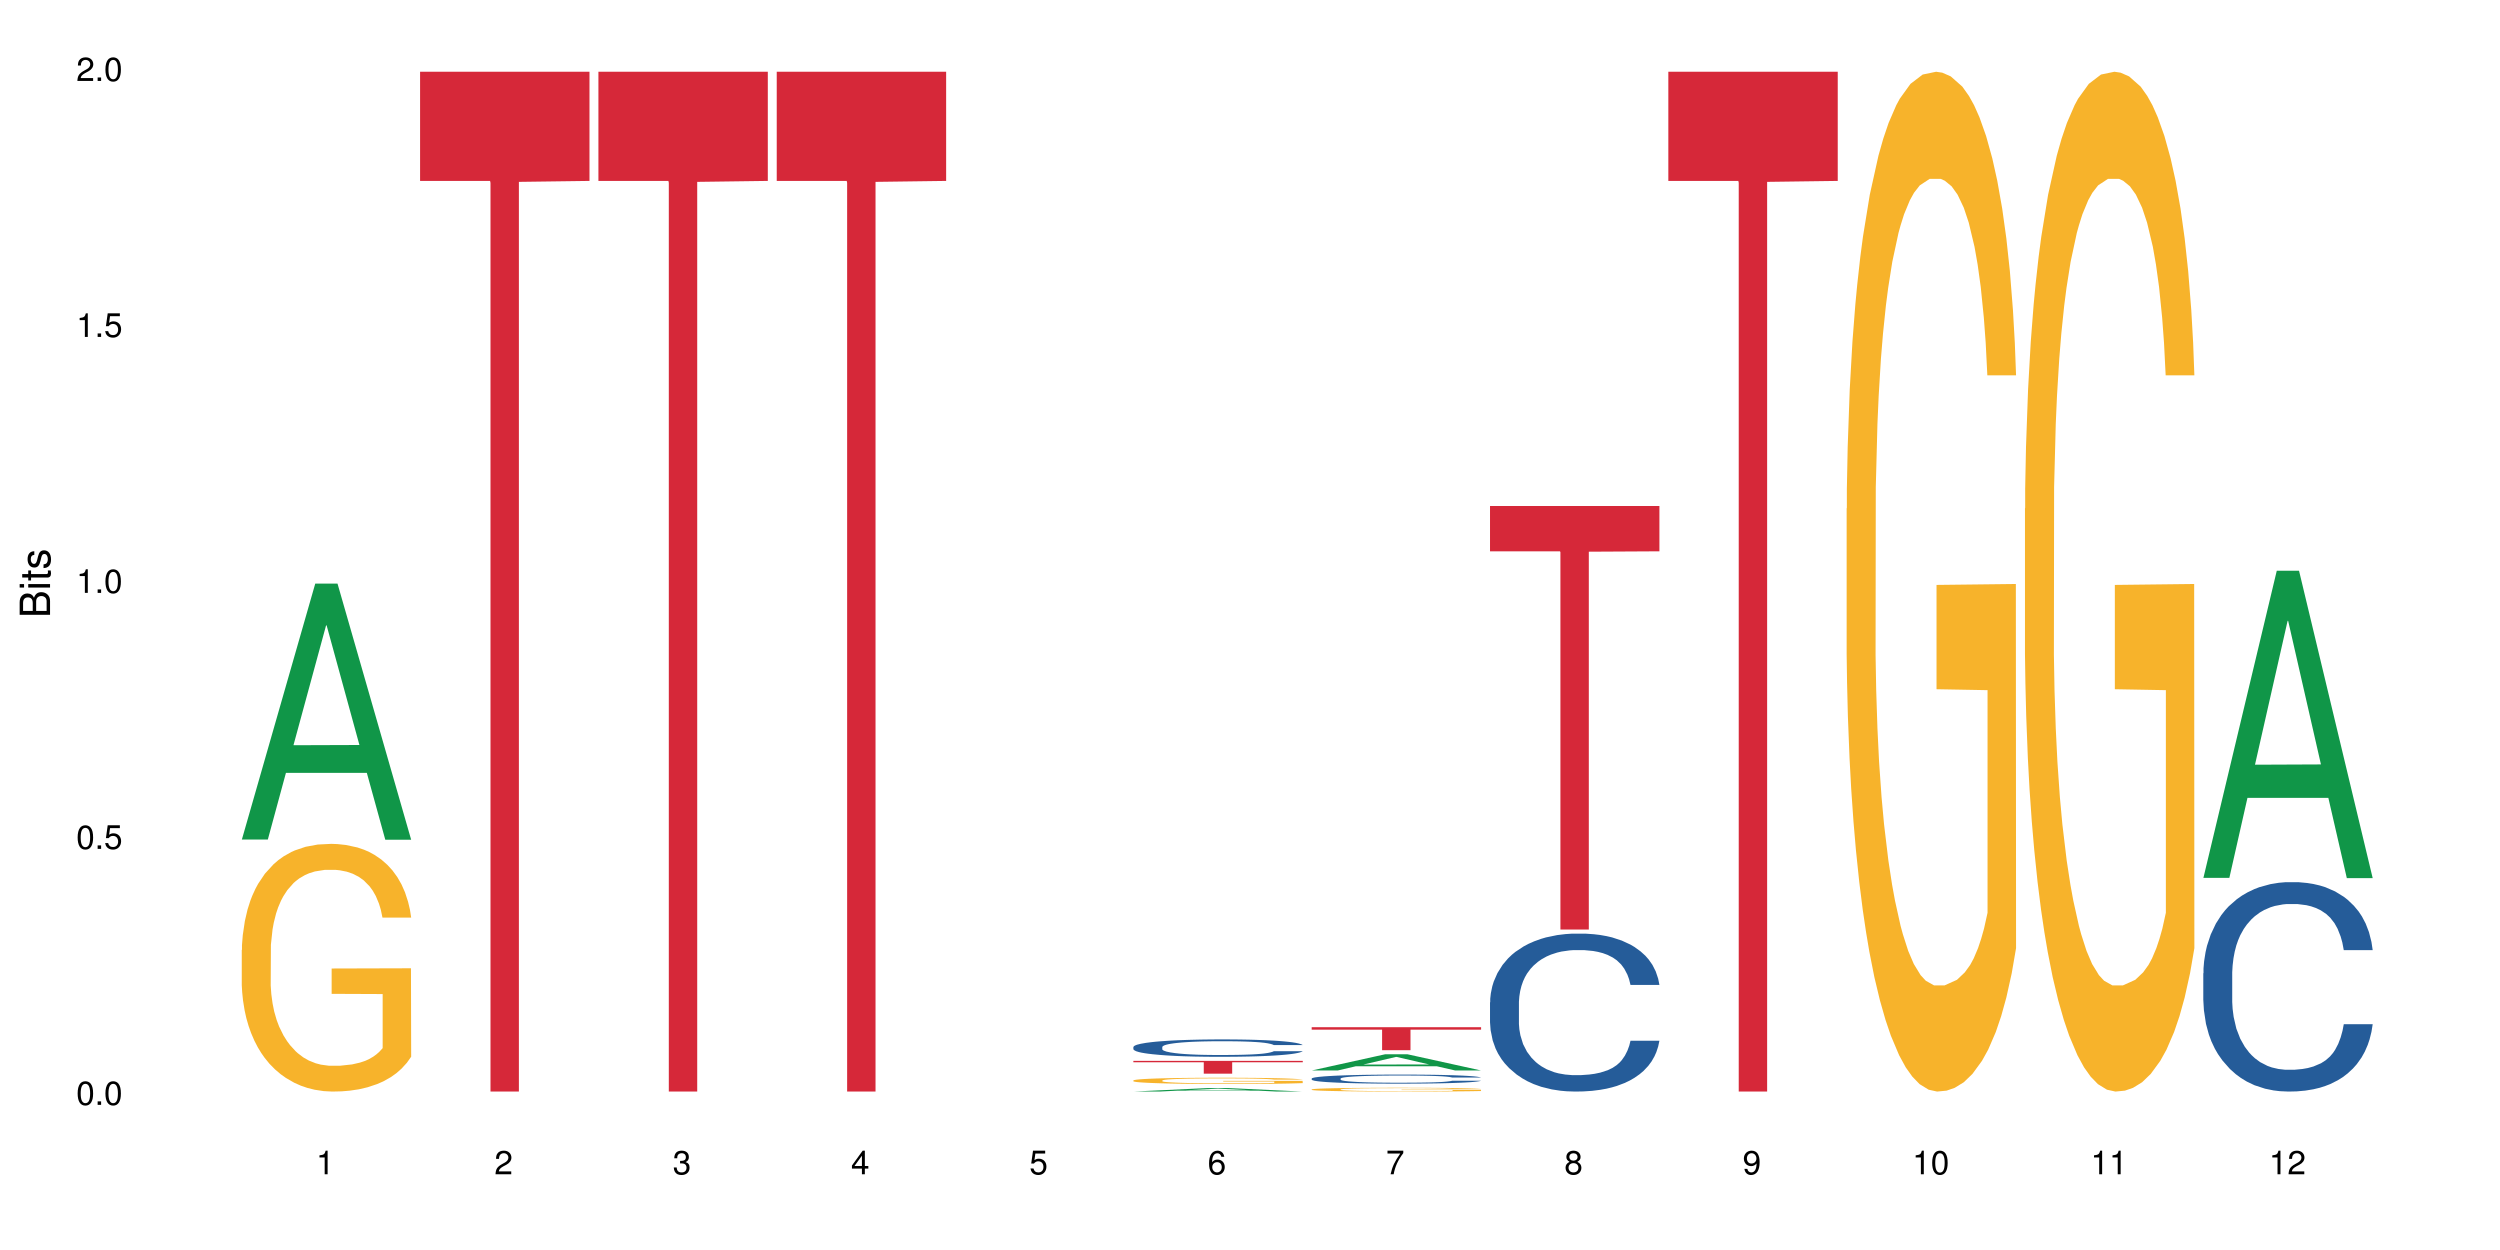 <?xml version="1.0" encoding="UTF-8"?>
<svg xmlns="http://www.w3.org/2000/svg" xmlns:xlink="http://www.w3.org/1999/xlink" width="720pt" height="360pt" viewBox="0 0 720 360" version="1.1">
<defs>
<g>
<symbol overflow="visible" id="glyph0-0">
<path style="stroke:none;" d=""/>
</symbol>
<symbol overflow="visible" id="glyph0-1">
<path style="stroke:none;" d="M 2.641 -6.797 C 2 -6.797 1.422 -6.531 1.078 -6.047 C 0.641 -5.453 0.406 -4.547 0.406 -3.297 C 0.406 -1 1.188 0.219 2.641 0.219 C 4.078 0.219 4.859 -1 4.859 -3.234 C 4.859 -4.562 4.656 -5.438 4.203 -6.047 C 3.844 -6.531 3.281 -6.797 2.641 -6.797 Z M 2.641 -6.047 C 3.547 -6.047 4 -5.125 4 -3.312 C 4 -1.375 3.562 -0.484 2.625 -0.484 C 1.734 -0.484 1.281 -1.422 1.281 -3.281 C 1.281 -5.141 1.734 -6.047 2.641 -6.047 Z M 2.641 -6.047 "/>
</symbol>
<symbol overflow="visible" id="glyph0-2">
<path style="stroke:none;" d="M 1.828 -1 L 0.828 -1 L 0.828 0 L 1.828 0 Z M 1.828 -1 "/>
</symbol>
<symbol overflow="visible" id="glyph0-3">
<path style="stroke:none;" d="M 4.562 -6.797 L 1.062 -6.797 L 0.547 -3.094 L 1.328 -3.094 C 1.719 -3.562 2.047 -3.734 2.578 -3.734 C 3.484 -3.734 4.062 -3.109 4.062 -2.094 C 4.062 -1.125 3.484 -0.531 2.578 -0.531 C 1.828 -0.531 1.375 -0.906 1.188 -1.672 L 0.328 -1.672 C 0.453 -1.109 0.547 -0.844 0.75 -0.594 C 1.125 -0.078 1.828 0.219 2.594 0.219 C 3.969 0.219 4.922 -0.781 4.922 -2.219 C 4.922 -3.562 4.031 -4.484 2.719 -4.484 C 2.25 -4.484 1.859 -4.359 1.469 -4.062 L 1.734 -5.969 L 4.562 -5.969 Z M 4.562 -6.797 "/>
</symbol>
<symbol overflow="visible" id="glyph0-4">
<path style="stroke:none;" d="M 2.484 -4.844 L 2.484 0 L 3.328 0 L 3.328 -6.797 L 2.766 -6.797 C 2.469 -5.75 2.281 -5.609 0.984 -5.453 L 0.984 -4.844 Z M 2.484 -4.844 "/>
</symbol>
<symbol overflow="visible" id="glyph0-5">
<path style="stroke:none;" d="M 4.859 -0.828 L 1.281 -0.828 C 1.359 -1.391 1.672 -1.75 2.5 -2.234 L 3.469 -2.75 C 4.406 -3.266 4.906 -3.969 4.906 -4.812 C 4.906 -5.375 4.672 -5.906 4.266 -6.266 C 3.859 -6.625 3.375 -6.797 2.719 -6.797 C 1.859 -6.797 1.219 -6.5 0.844 -5.922 C 0.609 -5.562 0.5 -5.125 0.484 -4.438 L 1.328 -4.438 C 1.359 -4.906 1.406 -5.188 1.531 -5.406 C 1.75 -5.812 2.188 -6.062 2.703 -6.062 C 3.469 -6.062 4.031 -5.516 4.031 -4.781 C 4.031 -4.25 3.719 -3.797 3.125 -3.438 L 2.234 -2.938 C 0.812 -2.141 0.406 -1.5 0.328 0 L 4.859 0 Z M 4.859 -0.828 "/>
</symbol>
<symbol overflow="visible" id="glyph0-6">
<path style="stroke:none;" d="M 2.125 -3.125 L 2.578 -3.125 C 3.516 -3.125 3.984 -2.703 3.984 -1.891 C 3.984 -1.031 3.469 -0.531 2.578 -0.531 C 1.656 -0.531 1.203 -0.984 1.156 -1.969 L 0.312 -1.969 C 0.344 -1.422 0.438 -1.078 0.609 -0.766 C 0.953 -0.109 1.625 0.219 2.547 0.219 C 3.953 0.219 4.859 -0.609 4.859 -1.906 C 4.859 -2.766 4.516 -3.25 3.703 -3.516 C 4.344 -3.766 4.656 -4.25 4.656 -4.938 C 4.656 -6.109 3.875 -6.797 2.578 -6.797 C 1.203 -6.797 0.484 -6.047 0.453 -4.609 L 1.297 -4.609 C 1.312 -5.016 1.344 -5.25 1.453 -5.453 C 1.641 -5.828 2.062 -6.062 2.594 -6.062 C 3.344 -6.062 3.797 -5.625 3.797 -4.906 C 3.797 -4.422 3.609 -4.141 3.25 -3.984 C 3.016 -3.891 2.719 -3.844 2.125 -3.844 Z M 2.125 -3.125 "/>
</symbol>
<symbol overflow="visible" id="glyph0-7">
<path style="stroke:none;" d="M 3.141 -1.625 L 3.141 0 L 3.984 0 L 3.984 -1.625 L 4.984 -1.625 L 4.984 -2.391 L 3.984 -2.391 L 3.984 -6.797 L 3.359 -6.797 L 0.266 -2.516 L 0.266 -1.625 Z M 3.141 -2.391 L 1 -2.391 L 3.141 -5.359 Z M 3.141 -2.391 "/>
</symbol>
<symbol overflow="visible" id="glyph0-8">
<path style="stroke:none;" d="M 4.781 -5.031 C 4.609 -6.141 3.891 -6.797 2.844 -6.797 C 2.094 -6.797 1.422 -6.438 1.031 -5.828 C 0.609 -5.172 0.406 -4.344 0.406 -3.094 C 0.406 -1.953 0.578 -1.234 0.984 -0.625 C 1.359 -0.078 1.953 0.219 2.703 0.219 C 3.984 0.219 4.922 -0.734 4.922 -2.078 C 4.922 -3.344 4.062 -4.234 2.844 -4.234 C 2.172 -4.234 1.641 -3.969 1.281 -3.469 C 1.281 -5.125 1.828 -6.047 2.797 -6.047 C 3.391 -6.047 3.797 -5.672 3.938 -5.031 Z M 2.734 -3.484 C 3.547 -3.484 4.062 -2.922 4.062 -2 C 4.062 -1.156 3.484 -0.531 2.703 -0.531 C 1.922 -0.531 1.328 -1.188 1.328 -2.047 C 1.328 -2.891 1.906 -3.484 2.734 -3.484 Z M 2.734 -3.484 "/>
</symbol>
<symbol overflow="visible" id="glyph0-9">
<path style="stroke:none;" d="M 4.984 -6.797 L 0.438 -6.797 L 0.438 -5.969 L 4.109 -5.969 C 2.5 -3.656 1.828 -2.234 1.328 0 L 2.219 0 C 2.594 -2.172 3.453 -4.047 4.984 -6.094 Z M 4.984 -6.797 "/>
</symbol>
<symbol overflow="visible" id="glyph0-10">
<path style="stroke:none;" d="M 3.75 -3.578 C 4.453 -4 4.688 -4.344 4.688 -4.984 C 4.688 -6.047 3.844 -6.797 2.641 -6.797 C 1.438 -6.797 0.594 -6.047 0.594 -4.984 C 0.594 -4.359 0.828 -4.016 1.516 -3.578 C 0.734 -3.203 0.359 -2.641 0.359 -1.891 C 0.359 -0.641 1.297 0.219 2.641 0.219 C 3.984 0.219 4.922 -0.641 4.922 -1.875 C 4.922 -2.641 4.531 -3.203 3.75 -3.578 Z M 2.641 -6.047 C 3.359 -6.047 3.812 -5.625 3.812 -4.969 C 3.812 -4.344 3.344 -3.922 2.641 -3.922 C 1.922 -3.922 1.453 -4.344 1.453 -4.984 C 1.453 -5.625 1.922 -6.047 2.641 -6.047 Z M 2.641 -3.203 C 3.484 -3.203 4.062 -2.672 4.062 -1.875 C 4.062 -1.062 3.484 -0.531 2.625 -0.531 C 1.797 -0.531 1.219 -1.078 1.219 -1.875 C 1.219 -2.672 1.797 -3.203 2.641 -3.203 Z M 2.641 -3.203 "/>
</symbol>
<symbol overflow="visible" id="glyph0-11">
<path style="stroke:none;" d="M 0.516 -1.547 C 0.672 -0.438 1.406 0.219 2.438 0.219 C 3.188 0.219 3.859 -0.141 4.266 -0.75 C 4.688 -1.406 4.891 -2.25 4.891 -3.484 C 4.891 -4.625 4.703 -5.359 4.312 -5.953 C 3.938 -6.5 3.344 -6.797 2.594 -6.797 C 1.297 -6.797 0.359 -5.844 0.359 -4.516 C 0.359 -3.25 1.234 -2.344 2.453 -2.344 C 3.094 -2.344 3.562 -2.578 4.016 -3.109 C 4 -1.453 3.469 -0.531 2.5 -0.531 C 1.906 -0.531 1.484 -0.906 1.359 -1.547 Z M 2.578 -6.062 C 3.375 -6.062 3.969 -5.406 3.969 -4.531 C 3.969 -3.688 3.375 -3.094 2.547 -3.094 C 1.734 -3.094 1.234 -3.672 1.234 -4.578 C 1.234 -5.438 1.797 -6.062 2.578 -6.062 Z M 2.578 -6.062 "/>
</symbol>
<symbol overflow="visible" id="glyph1-0">
<path style="stroke:none;" d=""/>
</symbol>
<symbol overflow="visible" id="glyph1-1">
<path style="stroke:none;" d="M 0 -0.953 L 0 -4.891 C 0 -5.719 -0.234 -6.344 -0.734 -6.797 C -1.188 -7.234 -1.812 -7.469 -2.5 -7.469 C -3.547 -7.469 -4.188 -7 -4.625 -5.875 C -4.984 -6.672 -5.641 -7.094 -6.531 -7.094 C -7.156 -7.094 -7.734 -6.859 -8.141 -6.391 C -8.562 -5.938 -8.75 -5.344 -8.75 -4.5 L -8.75 -0.953 Z M -4.984 -2.062 L -7.766 -2.062 L -7.766 -4.219 C -7.766 -4.844 -7.688 -5.203 -7.453 -5.5 C -7.219 -5.812 -6.859 -5.969 -6.375 -5.969 C -5.906 -5.969 -5.531 -5.812 -5.297 -5.5 C -5.062 -5.203 -4.984 -4.844 -4.984 -4.219 Z M -0.984 -2.062 L -4 -2.062 L -4 -4.781 C -4 -5.328 -3.859 -5.688 -3.578 -5.953 C -3.297 -6.219 -2.922 -6.359 -2.484 -6.359 C -2.062 -6.359 -1.688 -6.219 -1.406 -5.953 C -1.109 -5.688 -0.984 -5.328 -0.984 -4.781 Z M -0.984 -2.062 "/>
</symbol>
<symbol overflow="visible" id="glyph1-2">
<path style="stroke:none;" d="M -6.281 -1.797 L -6.281 -0.797 L 0 -0.797 L 0 -1.797 Z M -8.75 -1.797 L -8.75 -0.797 L -7.484 -0.797 L -7.484 -1.797 Z M -8.75 -1.797 "/>
</symbol>
<symbol overflow="visible" id="glyph1-3">
<path style="stroke:none;" d="M -6.281 -3.047 L -6.281 -2.016 L -8.016 -2.016 L -8.016 -1.016 L -6.281 -1.016 L -6.281 -0.172 L -5.469 -0.172 L -5.469 -1.016 L -0.719 -1.016 C -0.078 -1.016 0.281 -1.453 0.281 -2.234 C 0.281 -2.469 0.25 -2.719 0.188 -3.047 L -0.641 -3.047 C -0.609 -2.922 -0.594 -2.766 -0.594 -2.562 C -0.594 -2.141 -0.719 -2.016 -1.156 -2.016 L -5.469 -2.016 L -5.469 -3.047 Z M -6.281 -3.047 "/>
</symbol>
<symbol overflow="visible" id="glyph1-4">
<path style="stroke:none;" d="M -4.531 -5.25 C -5.766 -5.25 -6.469 -4.422 -6.469 -2.969 C -6.469 -1.516 -5.719 -0.562 -4.547 -0.562 C -3.562 -0.562 -3.094 -1.062 -2.734 -2.562 L -2.516 -3.484 C -2.344 -4.188 -2.094 -4.469 -1.625 -4.469 C -1.047 -4.469 -0.641 -3.875 -0.641 -3 C -0.641 -2.453 -0.797 -2 -1.062 -1.75 C -1.25 -1.594 -1.422 -1.531 -1.875 -1.469 L -1.875 -0.406 C -0.422 -0.453 0.281 -1.266 0.281 -2.922 C 0.281 -4.5 -0.5 -5.516 -1.719 -5.516 C -2.656 -5.516 -3.172 -4.984 -3.469 -3.734 L -3.703 -2.766 C -3.891 -1.953 -4.156 -1.609 -4.594 -1.609 C -5.172 -1.609 -5.547 -2.125 -5.547 -2.938 C -5.547 -3.75 -5.203 -4.172 -4.531 -4.203 Z M -4.531 -5.25 "/>
</symbol>
</g>
</defs>
<g id="surface41501">
<rect x="0" y="0" width="720" height="360" style="fill:rgb(100%,100%,100%);fill-opacity:1;stroke:none;"/>
<path style=" stroke:none;fill-rule:nonzero;fill:rgb(6.275%,58.824%,28.235%);fill-opacity:1;" d="M 69.629 241.781 L 69.68 241.711 L 90.793 168.078 L 97.203 168.078 L 118.418 241.852 L 110.965 241.852 L 105.648 222.594 L 82.348 222.594 L 77.137 241.781 L 69.629 241.781 L 84.59 214.625 L 103.512 214.559 L 94.074 180.129 L 93.973 180.062 L 93.867 180.27 L 84.535 214.559 L 84.59 214.625 Z M 69.629 241.781 "/>
<path style=" stroke:none;fill-rule:nonzero;fill:rgb(96.863%,70.196%,16.863%);fill-opacity:1;" d="M 69.629 273.586 L 69.688 273.52 L 69.688 272.219 L 69.926 269.285 L 70.523 265.246 L 71.297 261.922 L 72.129 259.316 L 72.664 257.949 L 73.555 255.996 L 74.328 254.562 L 76.293 251.629 L 78.793 248.895 L 80.16 247.719 L 81.707 246.613 L 83.91 245.375 L 84.922 244.918 L 88.016 243.875 L 91.523 243.227 L 95.391 243.031 L 97.176 243.094 L 99.617 243.355 L 102.949 244.07 L 104.852 244.723 L 106.34 245.375 L 107.887 246.223 L 109.789 247.523 L 111.574 249.09 L 113.004 250.652 L 114.43 252.605 L 115.621 254.691 L 116.633 256.973 L 117.523 259.707 L 118.062 261.988 L 118.418 264.27 L 110.148 264.27 L 109.672 261.988 L 109.137 260.23 L 108.242 258.078 L 107.352 256.516 L 106.457 255.277 L 104.793 253.582 L 103.363 252.543 L 101.578 251.629 L 99.855 251.043 L 97.891 250.652 L 96.699 250.523 L 93.547 250.523 L 90.691 250.977 L 89.027 251.5 L 87.836 252.02 L 86.168 252.996 L 85.16 253.781 L 84.562 254.301 L 82.777 256.32 L 81.59 258.145 L 80.934 259.383 L 80.102 261.336 L 79.508 263.098 L 78.852 265.703 L 78.496 267.656 L 78.02 272.086 L 77.961 283.812 L 78.137 286.289 L 78.496 288.961 L 78.969 291.309 L 79.684 293.781 L 80.398 295.672 L 81.648 298.215 L 82.719 299.906 L 83.551 301.016 L 85.16 302.773 L 85.812 303.359 L 87.359 304.531 L 88.965 305.445 L 90.93 306.227 L 92.418 306.617 L 94.797 306.941 L 97.832 306.941 L 101.402 306.551 L 103.664 306.031 L 105.211 305.512 L 106.219 305.055 L 107.469 304.336 L 108.363 303.688 L 109.195 302.969 L 110.207 301.863 L 110.207 286.289 L 95.512 286.227 L 95.512 278.93 L 118.359 278.863 L 118.418 304.336 L 117.168 306.098 L 115.621 307.789 L 114.133 309.094 L 112.586 310.199 L 110.387 311.438 L 108.602 312.219 L 105.863 313.133 L 103.363 313.719 L 100.746 314.109 L 98.426 314.305 L 95.691 314.371 L 93.25 314.242 L 90.633 313.848 L 88.551 313.328 L 86.645 312.676 L 84.742 311.828 L 82.363 310.461 L 80.816 309.355 L 79.207 307.984 L 77.602 306.355 L 76.176 304.598 L 75.223 303.23 L 74.27 301.668 L 73.258 299.711 L 72.309 297.496 L 71.594 295.477 L 70.938 293.195 L 70.461 291.047 L 69.988 288.113 L 69.75 285.77 L 69.629 283.75 Z M 69.629 273.586 "/>
<path style=" stroke:none;fill-rule:nonzero;fill:rgb(83.922%,15.686%,22.353%);fill-opacity:1;" d="M 120.984 20.664 L 169.773 20.664 L 169.773 52.102 L 149.441 52.379 L 149.441 314.371 L 141.262 314.371 L 141.262 52.652 L 141.141 52.102 L 120.984 52.102 Z M 120.984 20.664 "/>
<path style=" stroke:none;fill-rule:nonzero;fill:rgb(83.922%,15.686%,22.353%);fill-opacity:1;" d="M 172.344 20.664 L 221.129 20.664 L 221.129 52.102 L 200.797 52.379 L 200.797 314.371 L 192.617 314.371 L 192.617 52.652 L 192.496 52.102 L 172.344 52.102 Z M 172.344 20.664 "/>
<path style=" stroke:none;fill-rule:nonzero;fill:rgb(83.922%,15.686%,22.353%);fill-opacity:1;" d="M 223.699 20.664 L 272.488 20.664 L 272.488 52.102 L 252.152 52.379 L 252.152 314.371 L 243.973 314.371 L 243.973 52.652 L 243.855 52.102 L 223.699 52.102 Z M 223.699 20.664 "/>
<path style=" stroke:none;fill-rule:nonzero;fill:rgb(6.275%,58.824%,28.235%);fill-opacity:1;" d="M 326.41 314.371 L 326.465 314.367 L 347.574 313.371 L 353.984 313.371 L 375.199 314.371 L 367.746 314.371 L 362.43 314.109 L 339.129 314.109 L 333.918 314.371 L 326.41 314.371 L 341.371 314 L 360.293 314 L 350.855 313.535 L 350.754 313.531 L 350.648 313.535 L 341.32 314 L 341.371 314 Z M 326.41 314.371 "/>
<path style=" stroke:none;fill-rule:nonzero;fill:rgb(14.51%,36.078%,60%);fill-opacity:1;" d="M 326.41 301.535 L 326.469 301.531 L 326.469 301.422 L 326.648 301.246 L 327.066 301.027 L 327.48 300.875 L 328.555 300.605 L 330.039 300.344 L 331.586 300.145 L 332.719 300.023 L 333.73 299.934 L 336.051 299.766 L 337.535 299.676 L 339.145 299.598 L 341.105 299.523 L 342.535 299.477 L 345.746 299.402 L 348.129 299.371 L 349.973 299.355 L 353.957 299.355 L 356.34 299.375 L 358.062 299.398 L 359.969 299.434 L 361.574 299.477 L 364.371 299.578 L 366.871 299.703 L 368 299.777 L 369.785 299.918 L 371.152 300.059 L 372.105 300.176 L 373.176 300.344 L 374.129 300.551 L 374.844 300.785 L 375.199 300.98 L 366.871 300.98 L 366.453 300.797 L 365.977 300.656 L 365.086 300.469 L 364.191 300.336 L 362.941 300.203 L 361.812 300.117 L 360.266 300.031 L 358.898 299.977 L 357.469 299.934 L 356.102 299.906 L 353.484 299.879 L 350.449 299.879 L 349.316 299.887 L 346.996 299.926 L 345.746 299.957 L 343.961 300.02 L 342.715 300.078 L 341.227 300.172 L 340.215 300.25 L 338.965 300.367 L 338.074 300.473 L 337.062 300.625 L 336.465 300.738 L 335.93 300.867 L 335.453 301.016 L 335.098 301.176 L 334.859 301.348 L 334.742 301.512 L 334.742 302.219 L 334.859 302.387 L 335.156 302.578 L 335.93 302.855 L 337.062 303.098 L 338.371 303.289 L 339.621 303.43 L 340.332 303.492 L 341.285 303.566 L 342.773 303.656 L 344.914 303.75 L 346.164 303.785 L 348.066 303.82 L 350.031 303.84 L 352.648 303.84 L 354.969 303.82 L 356.516 303.797 L 358.125 303.762 L 360.324 303.684 L 361.691 303.609 L 362.883 303.523 L 363.777 303.438 L 364.371 303.363 L 365.262 303.223 L 365.977 303.066 L 366.512 302.906 L 366.871 302.75 L 375.199 302.75 L 374.844 302.934 L 374.309 303.113 L 373.77 303.246 L 372.938 303.406 L 371.988 303.547 L 370.617 303.707 L 369.488 303.812 L 368 303.926 L 366.633 304.012 L 365.145 304.09 L 362.941 304.184 L 361.516 304.23 L 359.969 304.27 L 358.125 304.305 L 355.805 304.34 L 353.305 304.355 L 350.984 304.359 L 348.484 304.352 L 346.641 304.332 L 344.199 304.293 L 341.168 304.211 L 338.965 304.125 L 337.238 304.035 L 335.754 303.945 L 334.086 303.82 L 331.945 303.621 L 330.637 303.465 L 329.742 303.336 L 328.73 303.16 L 328.016 303 L 327.184 302.742 L 326.59 302.418 L 326.41 302.164 Z M 326.41 301.535 "/>
<path style=" stroke:none;fill-rule:nonzero;fill:rgb(96.863%,70.196%,16.863%);fill-opacity:1;" d="M 326.41 311.16 L 326.469 311.16 L 326.469 311.125 L 326.707 311.051 L 327.305 310.949 L 328.078 310.867 L 328.91 310.801 L 329.445 310.766 L 330.336 310.719 L 331.109 310.68 L 333.074 310.605 L 335.574 310.539 L 336.941 310.508 L 338.488 310.48 L 340.691 310.449 L 341.703 310.438 L 344.797 310.41 L 348.305 310.395 L 352.172 310.391 L 353.957 310.391 L 356.398 310.398 L 359.73 310.418 L 361.633 310.434 L 363.121 310.449 L 364.668 310.469 L 366.57 310.504 L 368.355 310.543 L 369.785 310.582 L 371.215 310.633 L 372.402 310.684 L 373.414 310.742 L 374.309 310.812 L 374.844 310.867 L 375.199 310.926 L 366.93 310.926 L 366.453 310.867 L 365.918 310.824 L 365.023 310.77 L 364.133 310.73 L 363.238 310.699 L 361.574 310.656 L 360.145 310.629 L 358.359 310.605 L 356.637 310.594 L 354.672 310.582 L 353.484 310.578 L 350.328 310.578 L 347.473 310.59 L 345.809 310.605 L 344.617 310.617 L 342.953 310.641 L 341.941 310.66 L 341.344 310.676 L 339.559 310.727 L 338.371 310.77 L 337.715 310.801 L 336.883 310.852 L 336.289 310.895 L 335.633 310.961 L 335.277 311.012 L 334.801 311.125 L 334.742 311.418 L 334.918 311.48 L 335.277 311.551 L 335.754 311.609 L 336.465 311.672 L 337.18 311.719 L 338.43 311.781 L 339.5 311.824 L 340.332 311.855 L 341.941 311.898 L 342.594 311.914 L 344.141 311.941 L 345.746 311.965 L 347.711 311.984 L 349.199 311.996 L 351.578 312.004 L 354.613 312.004 L 358.184 311.992 L 360.445 311.98 L 361.992 311.969 L 363.004 311.957 L 364.25 311.938 L 365.145 311.922 L 365.977 311.902 L 366.988 311.875 L 366.988 311.48 L 352.293 311.48 L 352.293 311.297 L 375.141 311.293 L 375.199 311.938 L 373.949 311.98 L 372.402 312.023 L 370.914 312.059 L 369.367 312.086 L 367.168 312.117 L 365.383 312.137 L 362.645 312.16 L 360.145 312.176 L 357.527 312.184 L 355.207 312.188 L 352.473 312.191 L 350.031 312.188 L 347.414 312.176 L 345.332 312.164 L 343.426 312.148 L 341.523 312.125 L 339.145 312.094 L 337.598 312.062 L 335.988 312.031 L 334.383 311.988 L 332.957 311.945 L 332.004 311.91 L 331.051 311.871 L 330.039 311.82 L 329.09 311.766 L 328.375 311.715 L 327.719 311.656 L 327.242 311.602 L 326.77 311.527 L 326.531 311.469 L 326.41 311.418 Z M 326.41 311.16 "/>
<path style=" stroke:none;fill-rule:nonzero;fill:rgb(83.922%,15.686%,22.353%);fill-opacity:1;" d="M 326.41 305.539 L 375.199 305.539 L 375.199 305.934 L 354.867 305.938 L 354.867 309.211 L 346.684 309.211 L 346.684 305.941 L 346.566 305.934 L 326.41 305.934 Z M 326.41 305.539 "/>
<path style=" stroke:none;fill-rule:nonzero;fill:rgb(6.275%,58.824%,28.235%);fill-opacity:1;" d="M 377.766 308.297 L 377.82 308.293 L 398.93 303.629 L 405.34 303.629 L 426.555 308.301 L 419.102 308.301 L 413.785 307.082 L 390.484 307.082 L 385.273 308.297 L 377.766 308.297 L 392.727 306.578 L 411.648 306.574 L 402.215 304.395 L 402.109 304.391 L 402.004 304.402 L 392.676 306.574 L 392.727 306.578 Z M 377.766 308.297 "/>
<path style=" stroke:none;fill-rule:nonzero;fill:rgb(14.51%,36.078%,60%);fill-opacity:1;" d="M 377.766 310.617 L 377.828 310.617 L 377.828 310.559 L 378.004 310.469 L 378.422 310.355 L 378.84 310.273 L 379.91 310.133 L 381.395 309.996 L 382.945 309.895 L 384.074 309.832 L 385.086 309.781 L 387.406 309.695 L 388.895 309.648 L 390.5 309.609 L 392.465 309.566 L 393.891 309.543 L 397.105 309.508 L 399.484 309.488 L 401.328 309.48 L 405.316 309.48 L 407.695 309.492 L 409.422 309.504 L 411.324 309.523 L 412.93 309.543 L 415.727 309.598 L 418.227 309.664 L 419.355 309.703 L 421.141 309.777 L 422.508 309.848 L 423.461 309.91 L 424.531 309.996 L 425.484 310.105 L 426.199 310.227 L 426.555 310.328 L 418.227 310.328 L 417.809 310.234 L 417.332 310.16 L 416.441 310.062 L 415.547 309.992 L 414.301 309.926 L 413.168 309.879 L 411.621 309.832 L 410.254 309.805 L 408.824 309.781 L 407.457 309.77 L 404.84 309.754 L 401.805 309.754 L 400.676 309.758 L 398.352 309.777 L 397.105 309.797 L 395.32 309.828 L 394.07 309.859 L 392.582 309.906 L 391.57 309.949 L 390.32 310.012 L 389.43 310.066 L 388.418 310.145 L 387.824 310.203 L 387.285 310.27 L 386.812 310.348 L 386.453 310.434 L 386.215 310.52 L 386.098 310.605 L 386.098 310.977 L 386.215 311.062 L 386.512 311.164 L 387.285 311.309 L 388.418 311.438 L 389.727 311.535 L 390.977 311.609 L 391.691 311.641 L 392.641 311.68 L 394.129 311.727 L 396.27 311.773 L 397.52 311.793 L 399.426 311.812 L 401.387 311.824 L 404.004 311.824 L 406.328 311.812 L 407.875 311.801 L 409.48 311.781 L 411.68 311.742 L 413.051 311.703 L 414.238 311.656 L 415.133 311.613 L 415.727 311.574 L 416.621 311.5 L 417.332 311.418 L 417.867 311.336 L 418.227 311.254 L 426.555 311.254 L 426.199 311.352 L 425.664 311.441 L 425.129 311.512 L 424.293 311.598 L 423.344 311.672 L 421.973 311.754 L 420.844 311.809 L 419.355 311.867 L 417.988 311.914 L 416.5 311.953 L 414.301 312.004 L 412.871 312.027 L 411.324 312.047 L 409.48 312.066 L 407.16 312.082 L 404.66 312.094 L 402.34 312.094 L 399.84 312.09 L 397.996 312.082 L 395.559 312.059 L 392.523 312.016 L 390.32 311.973 L 388.598 311.926 L 387.109 311.879 L 385.441 311.812 L 383.301 311.707 L 381.992 311.629 L 381.098 311.559 L 380.086 311.469 L 379.375 311.383 L 378.539 311.25 L 377.945 311.078 L 377.766 310.949 Z M 377.766 310.617 "/>
<path style=" stroke:none;fill-rule:nonzero;fill:rgb(96.863%,70.196%,16.863%);fill-opacity:1;" d="M 377.766 313.742 L 377.828 313.742 L 377.828 313.723 L 378.066 313.68 L 378.66 313.617 L 379.434 313.566 L 380.266 313.523 L 380.801 313.504 L 381.695 313.473 L 382.469 313.453 L 384.43 313.406 L 386.93 313.363 L 388.297 313.348 L 389.844 313.328 L 392.047 313.312 L 393.059 313.305 L 396.152 313.289 L 399.664 313.277 L 403.531 313.273 L 405.316 313.277 L 407.754 313.281 L 411.086 313.289 L 412.988 313.301 L 414.477 313.312 L 416.023 313.324 L 417.93 313.344 L 419.715 313.367 L 421.141 313.391 L 422.57 313.422 L 423.758 313.453 L 424.77 313.488 L 425.664 313.531 L 426.199 313.566 L 426.555 313.602 L 418.285 313.602 L 417.809 313.566 L 417.273 313.539 L 416.383 313.508 L 415.488 313.48 L 414.598 313.461 L 412.93 313.438 L 411.504 313.422 L 409.719 313.406 L 407.992 313.398 L 406.027 313.391 L 401.684 313.391 L 398.828 313.398 L 397.164 313.406 L 395.973 313.414 L 394.309 313.43 L 393.297 313.441 L 392.699 313.449 L 390.918 313.48 L 389.727 313.508 L 389.07 313.527 L 388.238 313.555 L 387.645 313.582 L 386.988 313.621 L 386.633 313.652 L 386.156 313.723 L 386.098 313.902 L 386.273 313.938 L 386.633 313.98 L 387.109 314.016 L 387.824 314.055 L 388.535 314.082 L 389.785 314.121 L 390.855 314.148 L 391.691 314.164 L 393.297 314.191 L 393.949 314.203 L 395.496 314.219 L 397.105 314.234 L 399.066 314.246 L 400.555 314.25 L 402.934 314.258 L 405.969 314.258 L 409.539 314.25 L 411.801 314.242 L 413.348 314.234 L 414.359 314.227 L 415.609 314.215 L 416.5 314.207 L 417.332 314.195 L 418.344 314.18 L 418.344 313.938 L 403.648 313.938 L 403.648 313.824 L 426.496 313.824 L 426.555 314.215 L 425.305 314.242 L 423.758 314.27 L 422.273 314.289 L 420.727 314.305 L 418.523 314.324 L 416.738 314.336 L 414 314.352 L 411.504 314.359 L 408.883 314.367 L 406.562 314.371 L 403.828 314.371 L 401.387 314.367 L 398.77 314.363 L 396.688 314.355 L 394.785 314.344 L 392.879 314.332 L 390.5 314.312 L 388.953 314.293 L 387.348 314.273 L 385.738 314.246 L 384.312 314.219 L 383.359 314.199 L 382.406 314.176 L 381.395 314.145 L 380.445 314.113 L 379.73 314.082 L 379.074 314.047 L 378.602 314.012 L 378.125 313.969 L 377.887 313.93 L 377.766 313.898 Z M 377.766 313.742 "/>
<path style=" stroke:none;fill-rule:nonzero;fill:rgb(83.922%,15.686%,22.353%);fill-opacity:1;" d="M 377.766 295.828 L 426.555 295.828 L 426.555 296.539 L 406.223 296.543 L 406.223 302.449 L 398.043 302.449 L 398.043 296.551 L 397.922 296.539 L 377.766 296.539 Z M 377.766 295.828 "/>
<path style=" stroke:none;fill-rule:nonzero;fill:rgb(14.51%,36.078%,60%);fill-opacity:1;" d="M 429.125 288.68 L 429.184 288.641 L 429.184 287.641 L 429.363 286.062 L 429.777 284.066 L 430.195 282.695 L 431.266 280.242 L 432.754 277.871 L 434.301 276.043 L 435.43 274.961 L 436.441 274.133 L 438.762 272.594 L 440.25 271.805 L 441.855 271.098 L 443.82 270.391 L 445.246 269.973 L 448.461 269.309 L 450.84 269.02 L 452.684 268.895 L 456.672 268.895 L 459.051 269.059 L 460.777 269.266 L 462.68 269.602 L 464.285 269.973 L 467.082 270.891 L 469.582 272.051 L 470.711 272.719 L 472.496 274.008 L 473.867 275.254 L 474.816 276.336 L 475.891 277.871 L 476.84 279.742 L 477.555 281.863 L 477.91 283.652 L 469.582 283.652 L 469.164 281.988 L 468.691 280.699 L 467.797 278.996 L 466.906 277.789 L 465.656 276.582 L 464.523 275.793 L 462.977 275.004 L 461.609 274.504 L 460.18 274.133 L 458.812 273.883 L 456.195 273.633 L 453.16 273.633 L 452.031 273.715 L 449.711 274.047 L 448.461 274.34 L 446.676 274.922 L 445.426 275.461 L 443.938 276.293 L 442.926 277 L 441.676 278.082 L 440.785 279.035 L 439.773 280.406 L 439.18 281.449 L 438.645 282.613 L 438.168 283.984 L 437.809 285.438 L 437.57 286.977 L 437.453 288.473 L 437.453 294.918 L 437.57 296.414 L 437.871 298.16 L 438.645 300.695 L 439.773 302.898 L 441.082 304.645 L 442.332 305.891 L 443.047 306.473 L 443.996 307.137 L 445.484 307.969 L 447.629 308.801 L 448.875 309.133 L 450.781 309.465 L 452.746 309.633 L 455.363 309.633 L 457.684 309.465 L 459.23 309.258 L 460.836 308.926 L 463.039 308.219 L 464.406 307.555 L 465.598 306.762 L 466.488 305.973 L 467.082 305.309 L 467.977 304.02 L 468.691 302.605 L 469.227 301.152 L 469.582 299.738 L 477.91 299.738 L 477.555 301.402 L 477.02 303.023 L 476.484 304.227 L 475.652 305.684 L 474.699 306.973 L 473.332 308.426 L 472.199 309.383 L 470.711 310.422 L 469.344 311.211 L 467.855 311.918 L 465.656 312.75 L 464.227 313.164 L 462.68 313.539 L 460.836 313.871 L 458.516 314.164 L 456.016 314.328 L 453.695 314.371 L 451.195 314.289 L 449.352 314.121 L 446.914 313.746 L 443.879 313 L 441.676 312.211 L 439.953 311.418 L 438.465 310.586 L 436.797 309.465 L 434.656 307.637 L 433.348 306.223 L 432.457 305.059 L 431.445 303.438 L 430.73 301.984 L 429.898 299.656 L 429.301 296.703 L 429.125 294.418 Z M 429.125 288.68 "/>
<path style=" stroke:none;fill-rule:nonzero;fill:rgb(83.922%,15.686%,22.353%);fill-opacity:1;" d="M 429.125 145.719 L 477.91 145.719 L 477.91 158.777 L 457.578 158.891 L 457.578 267.715 L 449.398 267.715 L 449.398 159.008 L 449.277 158.777 L 429.125 158.777 Z M 429.125 145.719 "/>
<path style=" stroke:none;fill-rule:nonzero;fill:rgb(83.922%,15.686%,22.353%);fill-opacity:1;" d="M 480.48 20.664 L 529.27 20.664 L 529.27 52.102 L 508.934 52.379 L 508.934 314.371 L 500.754 314.371 L 500.754 52.652 L 500.637 52.102 L 480.48 52.102 Z M 480.48 20.664 "/>
<path style=" stroke:none;fill-rule:nonzero;fill:rgb(96.863%,70.196%,16.863%);fill-opacity:1;" d="M 531.836 146.461 L 531.895 146.191 L 531.895 140.828 L 532.133 128.758 L 532.727 112.129 L 533.5 98.449 L 534.336 87.719 L 534.871 82.086 L 535.762 74.039 L 536.535 68.141 L 538.5 56.07 L 541 44.805 L 542.367 39.977 L 543.914 35.414 L 546.117 30.32 L 547.129 28.441 L 550.223 24.148 L 553.73 21.469 L 557.598 20.664 L 559.383 20.93 L 561.824 22.004 L 565.156 24.953 L 567.059 27.637 L 568.547 30.32 L 570.094 33.805 L 571.996 39.172 L 573.781 45.609 L 575.211 52.047 L 576.637 60.094 L 577.828 68.676 L 578.84 78.062 L 579.73 89.328 L 580.266 98.715 L 580.625 108.105 L 572.355 108.105 L 571.879 98.715 L 571.344 91.477 L 570.449 82.625 L 569.559 76.188 L 568.664 71.09 L 567 64.117 L 565.57 59.824 L 563.785 56.07 L 562.062 53.656 L 560.098 52.047 L 558.906 51.508 L 555.754 51.508 L 552.898 53.387 L 551.23 55.531 L 550.043 57.68 L 548.375 61.703 L 547.363 64.922 L 546.77 67.066 L 544.984 75.383 L 543.797 82.891 L 543.141 87.988 L 542.309 96.035 L 541.711 103.277 L 541.059 114.004 L 540.703 122.051 L 540.227 140.293 L 540.164 188.574 L 540.344 198.766 L 540.703 209.762 L 541.176 219.418 L 541.891 229.609 L 542.605 237.391 L 543.855 247.852 L 544.926 254.824 L 545.758 259.383 L 547.363 266.625 L 548.02 269.039 L 549.566 273.867 L 551.172 277.625 L 553.137 280.844 L 554.625 282.453 L 557.004 283.793 L 560.039 283.793 L 563.609 282.184 L 565.867 280.039 L 567.414 277.891 L 568.426 276.016 L 569.676 273.062 L 570.57 270.383 L 571.402 267.43 L 572.414 262.871 L 572.414 198.766 L 557.719 198.496 L 557.719 168.457 L 580.566 168.188 L 580.625 273.062 L 579.375 280.305 L 577.828 287.281 L 576.34 292.645 L 574.793 297.203 L 572.594 302.301 L 570.809 305.52 L 568.07 309.273 L 565.57 311.688 L 562.953 313.297 L 560.633 314.102 L 557.895 314.371 L 555.457 313.836 L 552.84 312.227 L 550.758 310.078 L 548.852 307.398 L 546.949 303.91 L 544.57 298.277 L 543.023 293.719 L 541.414 288.086 L 539.809 281.379 L 538.379 274.137 L 537.43 268.504 L 536.477 262.066 L 535.465 254.02 L 534.512 244.898 L 533.801 236.586 L 533.145 227.195 L 532.668 218.344 L 532.191 206.277 L 531.953 196.621 L 531.836 188.305 Z M 531.836 146.461 "/>
<path style=" stroke:none;fill-rule:nonzero;fill:rgb(96.863%,70.196%,16.863%);fill-opacity:1;" d="M 583.191 146.461 L 583.25 146.191 L 583.25 140.828 L 583.488 128.758 L 584.086 112.129 L 584.859 98.449 L 585.691 87.719 L 586.227 82.086 L 587.117 74.039 L 587.895 68.141 L 589.855 56.07 L 592.355 44.805 L 593.723 39.977 L 595.27 35.414 L 597.473 30.32 L 598.484 28.441 L 601.578 24.148 L 605.086 21.469 L 608.953 20.664 L 610.738 20.93 L 613.18 22.004 L 616.512 24.953 L 618.414 27.637 L 619.902 30.32 L 621.449 33.805 L 623.352 39.172 L 625.137 45.609 L 626.566 52.047 L 627.996 60.094 L 629.184 68.676 L 630.195 78.062 L 631.09 89.328 L 631.625 98.715 L 631.98 108.105 L 623.711 108.105 L 623.234 98.715 L 622.699 91.477 L 621.805 82.625 L 620.914 76.188 L 620.023 71.09 L 618.355 64.117 L 616.926 59.824 L 615.145 56.07 L 613.418 53.656 L 611.453 52.047 L 610.266 51.508 L 607.109 51.508 L 604.254 53.387 L 602.59 55.531 L 601.398 57.68 L 599.734 61.703 L 598.723 64.922 L 598.125 67.066 L 596.34 75.383 L 595.152 82.891 L 594.496 87.988 L 593.664 96.035 L 593.07 103.277 L 592.414 114.004 L 592.059 122.051 L 591.582 140.293 L 591.523 188.574 L 591.699 198.766 L 592.059 209.762 L 592.535 219.418 L 593.246 229.609 L 593.961 237.391 L 595.211 247.852 L 596.281 254.824 L 597.113 259.383 L 598.723 266.625 L 599.375 269.039 L 600.922 273.867 L 602.527 277.625 L 604.492 280.844 L 605.98 282.453 L 608.359 283.793 L 611.395 283.793 L 614.965 282.184 L 617.227 280.039 L 618.773 277.891 L 619.785 276.016 L 621.031 273.062 L 621.926 270.383 L 622.758 267.43 L 623.77 262.871 L 623.77 198.766 L 609.074 198.496 L 609.074 168.457 L 631.922 168.188 L 631.98 273.062 L 630.73 280.305 L 629.184 287.281 L 627.695 292.645 L 626.148 297.203 L 623.949 302.301 L 622.164 305.52 L 619.426 309.273 L 616.926 311.688 L 614.309 313.297 L 611.988 314.102 L 609.254 314.371 L 606.812 313.836 L 604.195 312.227 L 602.113 310.078 L 600.207 307.398 L 598.305 303.91 L 595.926 298.277 L 594.379 293.719 L 592.77 288.086 L 591.164 281.379 L 589.738 274.137 L 588.785 268.504 L 587.832 262.066 L 586.82 254.02 L 585.871 244.898 L 585.156 236.586 L 584.5 227.195 L 584.023 218.344 L 583.551 206.277 L 583.312 196.621 L 583.191 188.305 Z M 583.191 146.461 "/>
<path style=" stroke:none;fill-rule:nonzero;fill:rgb(6.275%,58.824%,28.235%);fill-opacity:1;" d="M 634.547 252.82 L 634.602 252.738 L 655.711 164.371 L 662.121 164.371 L 683.336 252.902 L 675.883 252.902 L 670.566 229.793 L 647.266 229.793 L 642.055 252.82 L 634.547 252.82 L 649.508 220.234 L 668.43 220.152 L 658.996 178.836 L 658.891 178.754 L 658.785 179.004 L 649.457 220.152 L 649.508 220.234 Z M 634.547 252.82 "/>
<path style=" stroke:none;fill-rule:nonzero;fill:rgb(14.51%,36.078%,60%);fill-opacity:1;" d="M 634.547 280.312 L 634.609 280.258 L 634.609 278.938 L 634.785 276.844 L 635.203 274.195 L 635.621 272.379 L 636.691 269.129 L 638.18 265.984 L 639.727 263.562 L 640.855 262.129 L 641.867 261.027 L 644.188 258.988 L 645.676 257.941 L 647.281 257.004 L 649.246 256.066 L 650.672 255.516 L 653.887 254.633 L 656.266 254.246 L 658.109 254.082 L 662.098 254.082 L 664.477 254.305 L 666.203 254.578 L 668.105 255.02 L 669.711 255.516 L 672.508 256.727 L 675.008 258.27 L 676.137 259.152 L 677.922 260.859 L 679.293 262.516 L 680.242 263.945 L 681.312 265.984 L 682.266 268.465 L 682.98 271.277 L 683.336 273.645 L 675.008 273.645 L 674.59 271.441 L 674.113 269.734 L 673.223 267.473 L 672.328 265.875 L 671.082 264.277 L 669.949 263.23 L 668.402 262.184 L 667.035 261.523 L 665.605 261.027 L 664.238 260.695 L 661.621 260.363 L 658.586 260.363 L 657.457 260.477 L 655.137 260.914 L 653.887 261.301 L 652.102 262.074 L 650.852 262.789 L 649.363 263.891 L 648.352 264.828 L 647.102 266.262 L 646.211 267.527 L 645.199 269.348 L 644.605 270.727 L 644.066 272.27 L 643.594 274.086 L 643.234 276.016 L 642.996 278.055 L 642.879 280.039 L 642.879 288.582 L 642.996 290.562 L 643.293 292.879 L 644.066 296.238 L 645.199 299.16 L 646.508 301.477 L 647.758 303.129 L 648.473 303.898 L 649.422 304.781 L 650.91 305.883 L 653.051 306.984 L 654.301 307.426 L 656.207 307.867 L 658.168 308.09 L 660.789 308.09 L 663.109 307.867 L 664.656 307.594 L 666.262 307.152 L 668.461 306.215 L 669.832 305.332 L 671.02 304.285 L 671.914 303.238 L 672.508 302.355 L 673.402 300.648 L 674.113 298.773 L 674.648 296.848 L 675.008 294.973 L 683.336 294.973 L 682.98 297.176 L 682.445 299.324 L 681.91 300.926 L 681.074 302.852 L 680.125 304.562 L 678.754 306.488 L 677.625 307.758 L 676.137 309.137 L 674.77 310.184 L 673.281 311.121 L 671.082 312.223 L 669.652 312.773 L 668.105 313.27 L 666.262 313.711 L 663.941 314.094 L 661.441 314.316 L 659.121 314.371 L 656.621 314.262 L 654.777 314.039 L 652.34 313.543 L 649.305 312.551 L 647.102 311.504 L 645.379 310.457 L 643.891 309.355 L 642.223 307.867 L 640.082 305.441 L 638.773 303.57 L 637.879 302.027 L 636.867 299.879 L 636.156 297.949 L 635.32 294.863 L 634.727 290.949 L 634.547 287.918 Z M 634.547 280.312 "/>
<g style="fill:rgb(0%,0%,0%);fill-opacity:1;">
  <use xlink:href="#glyph0-1" x="21.957" y="318.198"/>
  <use xlink:href="#glyph0-2" x="27.291" y="318.198"/>
  <use xlink:href="#glyph0-1" x="29.958" y="318.198"/>
</g>
<g style="fill:rgb(0%,0%,0%);fill-opacity:1;">
  <use xlink:href="#glyph0-1" x="21.957" y="244.476"/>
  <use xlink:href="#glyph0-2" x="27.291" y="244.476"/>
  <use xlink:href="#glyph0-3" x="29.958" y="244.476"/>
</g>
<g style="fill:rgb(0%,0%,0%);fill-opacity:1;">
  <use xlink:href="#glyph0-4" x="21.957" y="170.753"/>
  <use xlink:href="#glyph0-2" x="27.291" y="170.753"/>
  <use xlink:href="#glyph0-1" x="29.958" y="170.753"/>
</g>
<g style="fill:rgb(0%,0%,0%);fill-opacity:1;">
  <use xlink:href="#glyph0-4" x="21.957" y="97.034"/>
  <use xlink:href="#glyph0-2" x="27.291" y="97.034"/>
  <use xlink:href="#glyph0-3" x="29.958" y="97.034"/>
</g>
<g style="fill:rgb(0%,0%,0%);fill-opacity:1;">
  <use xlink:href="#glyph0-5" x="21.957" y="23.312"/>
  <use xlink:href="#glyph0-2" x="27.291" y="23.312"/>
  <use xlink:href="#glyph0-1" x="29.958" y="23.312"/>
</g>
<g style="fill:rgb(0%,0%,0%);fill-opacity:1;">
  <use xlink:href="#glyph0-4" x="91.023" y="338.19"/>
</g>
<g style="fill:rgb(0%,0%,0%);fill-opacity:1;">
  <use xlink:href="#glyph0-5" x="142.379" y="338.19"/>
</g>
<g style="fill:rgb(0%,0%,0%);fill-opacity:1;">
  <use xlink:href="#glyph0-6" x="193.734" y="338.19"/>
</g>
<g style="fill:rgb(0%,0%,0%);fill-opacity:1;">
  <use xlink:href="#glyph0-7" x="245.094" y="338.19"/>
</g>
<g style="fill:rgb(0%,0%,0%);fill-opacity:1;">
  <use xlink:href="#glyph0-3" x="296.449" y="338.19"/>
</g>
<g style="fill:rgb(0%,0%,0%);fill-opacity:1;">
  <use xlink:href="#glyph0-8" x="347.805" y="338.19"/>
</g>
<g style="fill:rgb(0%,0%,0%);fill-opacity:1;">
  <use xlink:href="#glyph0-9" x="399.16" y="338.19"/>
</g>
<g style="fill:rgb(0%,0%,0%);fill-opacity:1;">
  <use xlink:href="#glyph0-10" x="450.52" y="338.19"/>
</g>
<g style="fill:rgb(0%,0%,0%);fill-opacity:1;">
  <use xlink:href="#glyph0-11" x="501.875" y="338.19"/>
</g>
<g style="fill:rgb(0%,0%,0%);fill-opacity:1;">
  <use xlink:href="#glyph0-4" x="550.73" y="338.19"/>
  <use xlink:href="#glyph0-1" x="556.064" y="338.19"/>
</g>
<g style="fill:rgb(0%,0%,0%);fill-opacity:1;">
  <use xlink:href="#glyph0-4" x="602.086" y="338.19"/>
  <use xlink:href="#glyph0-4" x="607.42" y="338.19"/>
</g>
<g style="fill:rgb(0%,0%,0%);fill-opacity:1;">
  <use xlink:href="#glyph0-4" x="653.441" y="338.19"/>
  <use xlink:href="#glyph0-5" x="658.775" y="338.19"/>
</g>
<g style="fill:rgb(0%,0%,0%);fill-opacity:1;">
  <use xlink:href="#glyph1-1" x="14.412" y="178.016"/>
  <use xlink:href="#glyph1-2" x="14.412" y="170.012"/>
  <use xlink:href="#glyph1-3" x="14.412" y="167.348"/>
  <use xlink:href="#glyph1-4" x="14.412" y="164.012"/>
</g>
</g>
</svg>
